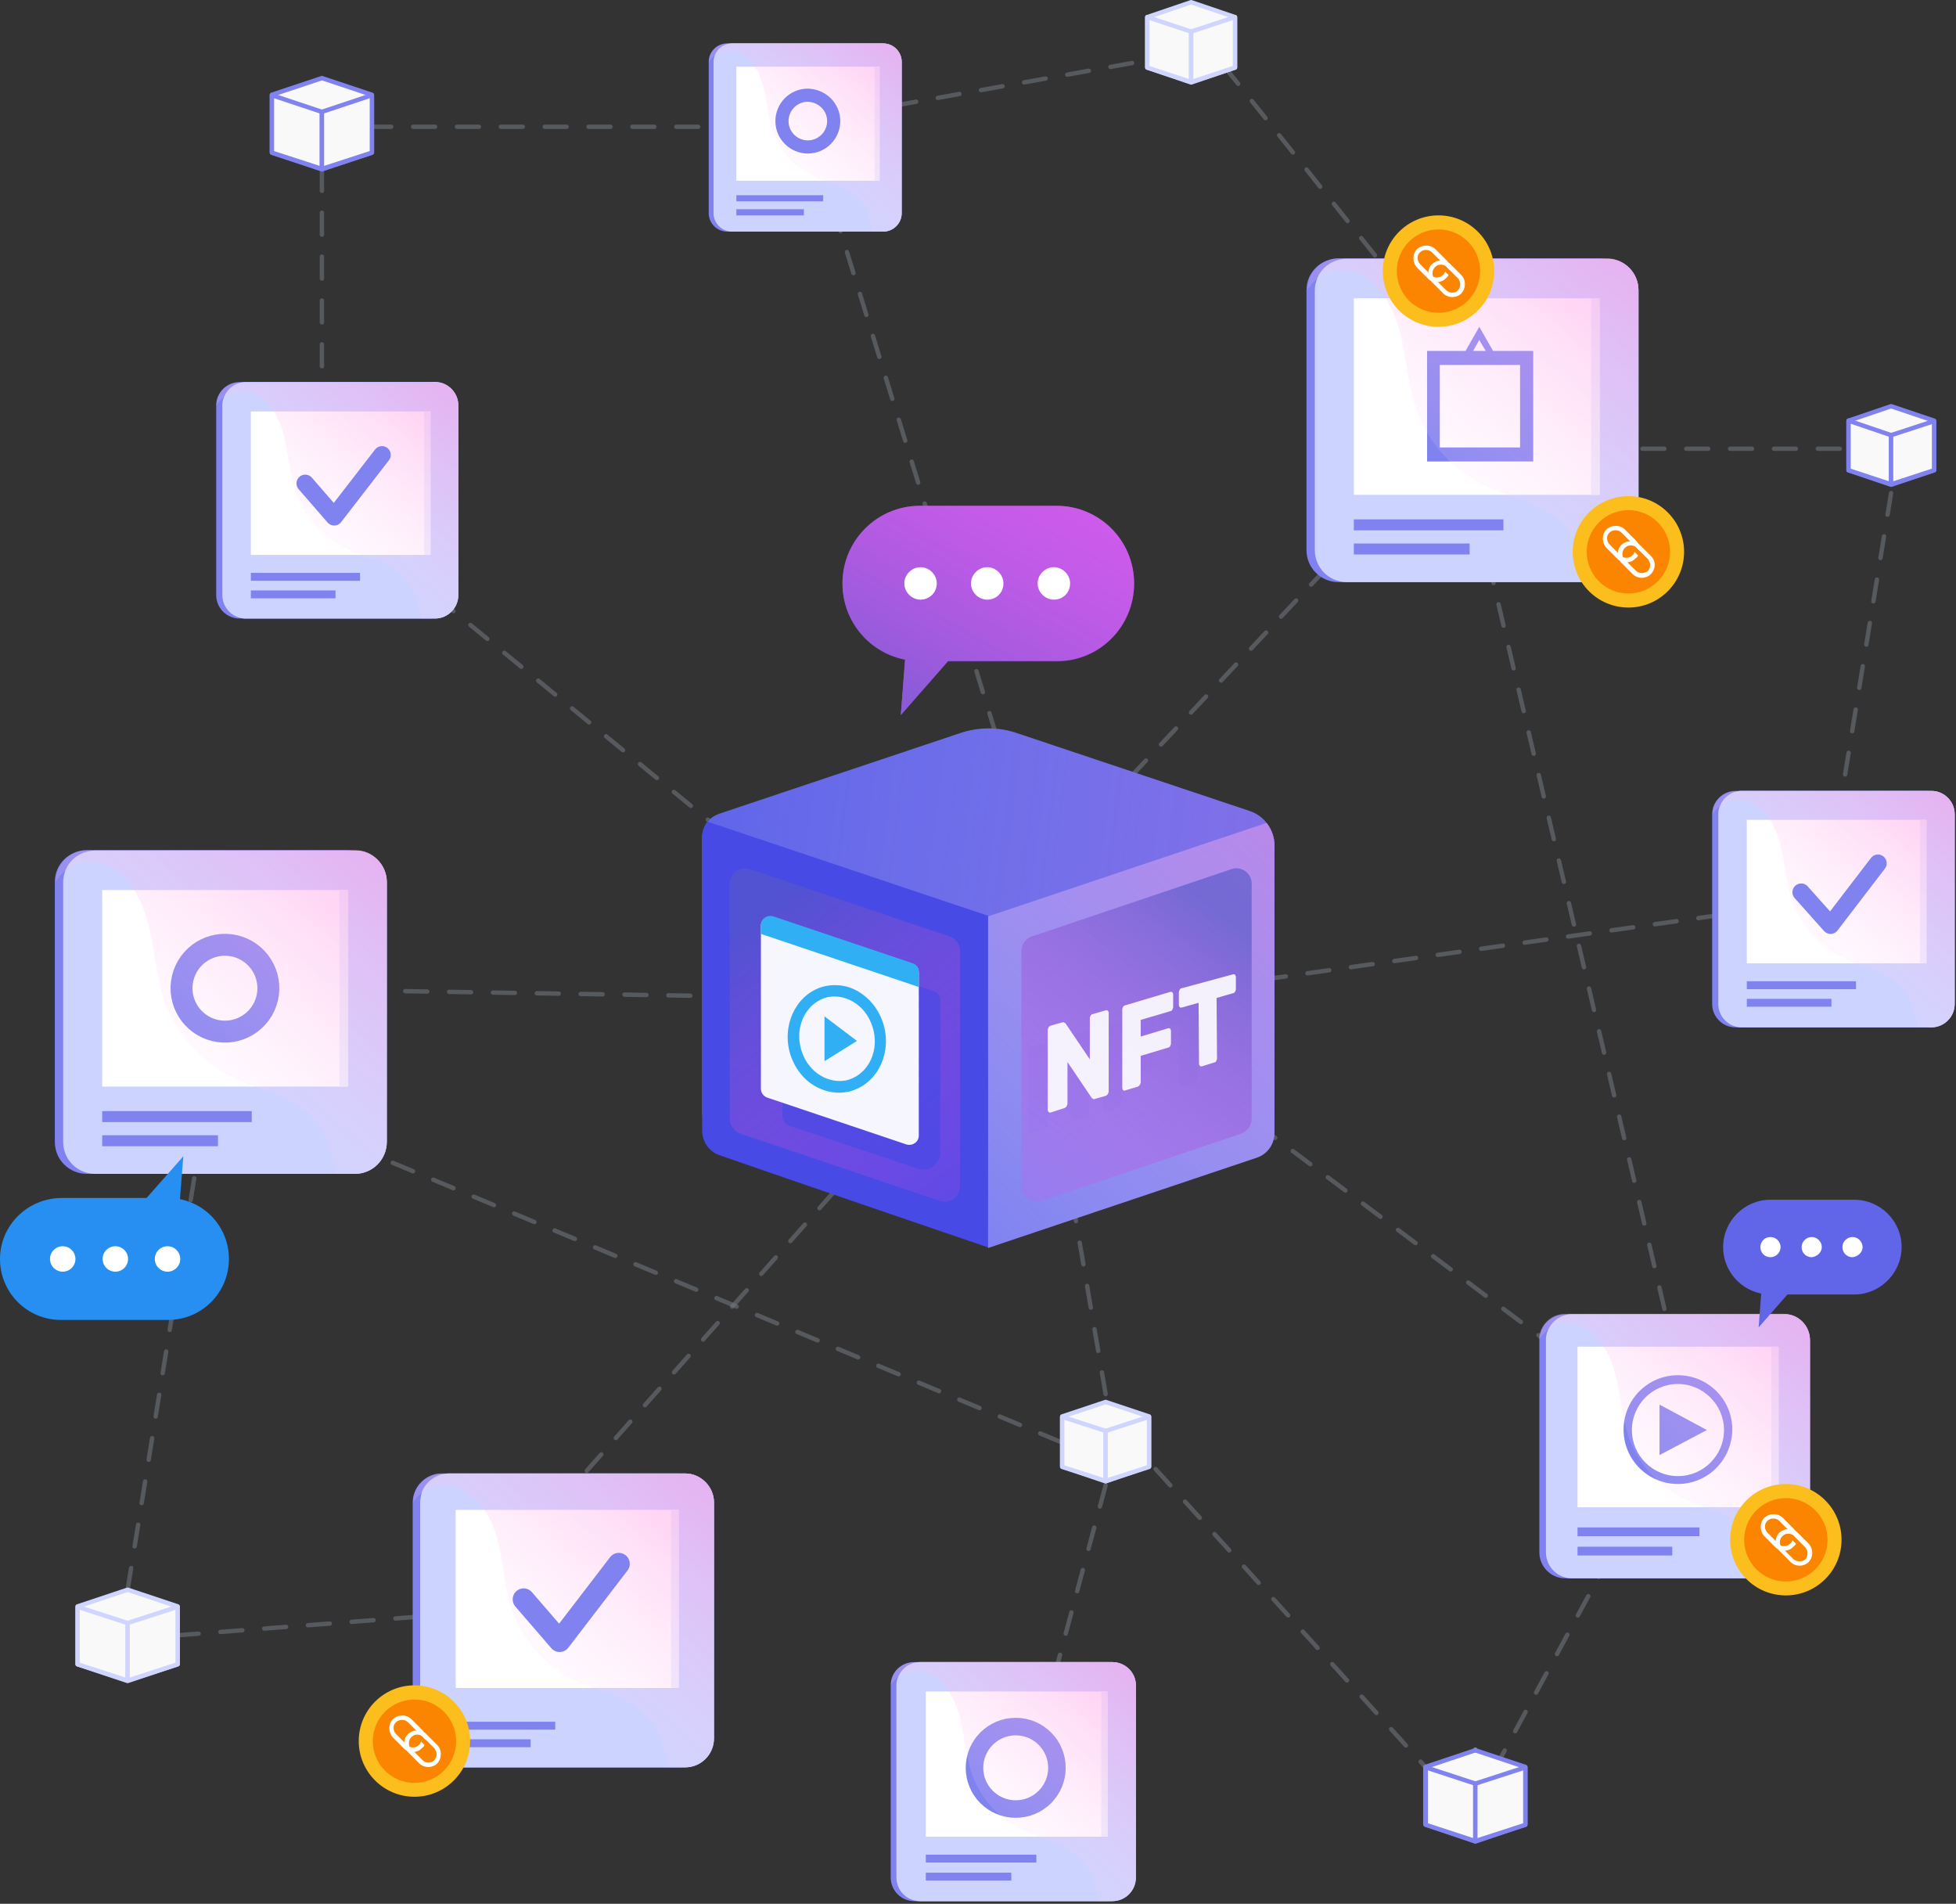 <svg width="446" height="434" viewBox="0 0 446 434" fill="none" xmlns="http://www.w3.org/2000/svg">
<rect x="0" y="0" width="446" height="434" fill="#333333" stroke="none"/>
<g clip-path="url(#clip0)">
<g opacity="0.5">
<path opacity="0.5" d="M431.2 112.4L417.4 196.8" stroke="#BFCBDD" stroke-miterlimit="10" stroke-linecap="round" stroke-linejoin="round" stroke-dasharray="5 5"/>
<path opacity="0.5" d="M402.1 207.2L249.8 228.7L381.8 327.6L342.1 400.9" stroke="#BFCBDD" stroke-miterlimit="10" stroke-linecap="round" stroke-linejoin="round" stroke-dasharray="5 5"/>
<path opacity="0.5" d="M40.3 372.8L126 366.2" stroke="#BFCBDD" stroke-miterlimit="10" stroke-linecap="round" stroke-linejoin="round" stroke-dasharray="5 5"/>
<path opacity="0.5" d="M29.1 362.4L51.3 225.3L170.9 227.2" stroke="#BFCBDD" stroke-miterlimit="10" stroke-linecap="round" stroke-linejoin="round" stroke-dasharray="5 5"/>
<path opacity="0.5" d="M84.2 28.9H184.3L232 183.3" stroke="#BFCBDD" stroke-miterlimit="10" stroke-linecap="round" stroke-linejoin="round" stroke-dasharray="5 5"/>
<path opacity="0.5" d="M73.4 38.5V114.7L175.2 198.2" stroke="#BFCBDD" stroke-miterlimit="10" stroke-linecap="round" stroke-linejoin="round" stroke-dasharray="5 5"/>
<path opacity="0.5" d="M263.5 334.9L325.1 402.9" stroke="#BFCBDD" stroke-miterlimit="10" stroke-linecap="round" stroke-linejoin="round" stroke-dasharray="5 5"/>
<path opacity="0.5" d="M241.8 328.7L77.4 260" stroke="#BFCBDD" stroke-miterlimit="10" stroke-linecap="round" stroke-linejoin="round" stroke-dasharray="5 5"/>
<path opacity="0.5" d="M196.8 264.2L124.3 346" stroke="#BFCBDD" stroke-miterlimit="10" stroke-linecap="round" stroke-linejoin="round" stroke-dasharray="5 5"/>
<path opacity="0.5" d="M252.1 317.8L242.9 264.1" stroke="#BFCBDD" stroke-miterlimit="10" stroke-linecap="round" stroke-linejoin="round" stroke-dasharray="5 5"/>
<path opacity="0.5" d="M279.2 15.2L339.2 90.4L248.6 186.9" stroke="#BFCBDD" stroke-miterlimit="10" stroke-linecap="round" stroke-linejoin="round" stroke-dasharray="5 5"/>
<path opacity="0.5" d="M184.3 27.6L260.2 14" stroke="#BFCBDD" stroke-miterlimit="10" stroke-linecap="round" stroke-linejoin="round" stroke-dasharray="5 5"/>
<path opacity="0.5" d="M419.5 102.3H358.3" stroke="#BFCBDD" stroke-miterlimit="10" stroke-linecap="round" stroke-linejoin="round" stroke-dasharray="5 5"/>
<path opacity="0.5" d="M252.1 338.6L231.6 414.8" stroke="#BFCBDD" stroke-miterlimit="10" stroke-linecap="round" stroke-linejoin="round" stroke-dasharray="5 5"/>
<path opacity="0.5" d="M381.8 308.1L334.8 108.5" stroke="#BFCBDD" stroke-miterlimit="10" stroke-linecap="round" stroke-linejoin="round" stroke-dasharray="5 5"/>
</g>
<path d="M259 384.2V428C259 431 256.6 433.4 253.6 433.4H209.8C206.8 433.4 204.4 431 204.4 428V384.2C204.4 383.5 204.5 382.9 204.8 382.3C205.6 380.3 207.5 378.9 209.8 378.9H253.6C256.6 378.9 259 381.3 259 384.2Z" fill="#CCD3FF"/>
<path d="M257.7 384.2V428C257.7 431 255.3 433.4 252.3 433.4H208.5C205.5 433.4 203.1 431 203.1 428V384.2C203.1 381.2 205.5 378.9 208.5 378.9H252.3C255.3 378.9 257.7 381.3 257.7 384.2Z" fill="#8082F0"/>
<path d="M259 384.2V428C259 431 256.6 433.4 253.6 433.4H209.8C206.8 433.4 204.4 431 204.4 428V384.2C204.4 383.5 204.5 382.9 204.8 382.3C205.6 380.3 207.5 378.9 209.8 378.9H253.6C256.6 378.9 259 381.3 259 384.2Z" fill="#CCD3FF"/>
<path d="M252.4 385.6H211.1V418.7H252.4V385.6Z" fill="white"/>
<path d="M252.6 385.6H251.1V418.7H252.6V385.6Z" fill="#EDF0FF"/>
<path d="M231.6 412.4C236.792 412.4 241 408.191 241 403C241 397.808 236.792 393.6 231.6 393.6C226.409 393.6 222.2 397.808 222.2 403C222.2 408.191 226.409 412.4 231.6 412.4Z" stroke="#8082F0" stroke-width="4" stroke-miterlimit="10" stroke-linecap="round" stroke-linejoin="round"/>
<path opacity="0.502" d="M259 384.2V428C259 431 256.6 433.4 253.6 433.4H250.5C249.7 430.7 249.2 427.8 247.7 425.5C245.3 421.8 241 420.3 236.8 418.7C235.2 418.1 233.7 417.5 232.2 416.7C227.3 414.1 223.4 409.6 221.6 404.4C219.8 399.2 219.9 393.4 217.8 388.3C217.4 387.4 216.9 386.5 216.4 385.6C214.5 382.8 211.7 380.7 208.4 380.9C207.1 381 205.9 381.5 204.8 382.3C204.1 382.8 203.5 383.5 203.1 384.2C203.1 381.2 205.5 378.9 208.5 378.9H253.6C256.6 378.9 259 381.3 259 384.2Z" fill="url(#paint0_linear)"/>
<path d="M236.3 422.8H211.1V424.6H236.3V422.8Z" fill="#8082F0"/>
<path d="M230.6 426.9H211.1V428.7H230.6V426.9Z" fill="#8082F0"/>
<path d="M412.7 305.5V353.9C412.7 357.2 410 359.8 406.8 359.8H358.4C355.1 359.8 352.5 357.1 352.5 353.9V305.5C352.5 304.7 352.6 304 352.9 303.4C353.8 301.2 355.9 299.6 358.4 299.6H406.8C410 299.5 412.7 302.2 412.7 305.5Z" fill="#CCD3FF"/>
<path d="M411.2 305.5V353.9C411.2 357.2 408.5 359.8 405.3 359.8H356.9C353.6 359.8 351 357.1 351 353.9V305.5C351 302.2 353.7 299.6 356.9 299.6H405.3C408.5 299.5 411.2 302.2 411.2 305.5Z" fill="#8082F0"/>
<path d="M412.7 305.5V353.9C412.7 357.2 410 359.8 406.8 359.8H358.4C355.1 359.8 352.5 357.1 352.5 353.9V305.5C352.5 304.7 352.6 304 352.9 303.4C353.8 301.2 355.9 299.6 358.4 299.6H406.8C410 299.5 412.7 302.2 412.7 305.5Z" fill="#CCD3FF"/>
<path d="M405.4 307H359.7V343.6H405.4V307Z" fill="white"/>
<path d="M405.6 307H403.9V343.6H405.6V307Z" fill="#EDF0FF"/>
<path d="M378.4 320.2V331.7L389.2 326L378.4 320.2Z" fill="#8082F0"/>
<path d="M382.6 338.3C375.8 338.3 370.2 332.8 370.2 325.9C370.2 319.1 375.7 313.5 382.6 313.5C389.4 313.5 395 319 395 325.9C394.9 332.8 389.4 338.3 382.6 338.3ZM382.6 315.5C376.8 315.5 372.1 320.2 372.1 326C372.1 331.8 376.8 336.5 382.6 336.5C388.4 336.5 393.1 331.8 393.1 326C393.1 320.2 388.3 315.5 382.6 315.5Z" fill="#8082F0"/>
<path opacity="0.502" d="M412.7 305.5V353.9C412.7 357.2 410 359.8 406.8 359.8H403.4C402.5 356.8 402 353.6 400.3 351C397.6 346.9 392.9 345.3 388.3 343.5C386.6 342.8 384.8 342.1 383.2 341.3C377.8 338.5 373.5 333.5 371.4 327.7C369.4 321.9 369.5 315.6 367.2 309.9C366.8 308.9 366.3 307.9 365.6 306.9C363.5 303.8 360.4 301.4 356.7 301.7C355.3 301.8 353.9 302.4 352.8 303.3C352.1 303.9 351.4 304.6 350.9 305.4C350.9 302.1 353.6 299.5 356.8 299.5H406.7C410 299.5 412.7 302.2 412.7 305.5Z" fill="url(#paint1_linear)"/>
<path d="M387.5 348.2H359.7V350.2H387.5V348.2Z" fill="#8082F0"/>
<path d="M381.3 352.6H359.7V354.6H381.3V352.6Z" fill="#8082F0"/>
<path d="M407.2 363.7C414.214 363.7 419.9 358.014 419.9 351C419.9 343.986 414.214 338.3 407.2 338.3C400.186 338.3 394.5 343.986 394.5 351C394.5 358.014 400.186 363.7 407.2 363.7Z" fill="#FCBE1C"/>
<path d="M410.861 359.793C415.704 357.773 417.992 352.21 415.973 347.368C413.953 342.525 408.391 340.236 403.548 342.256C398.705 344.275 396.416 349.838 398.436 354.681C400.455 359.523 406.018 361.812 410.861 359.793Z" fill="#FB8400"/>
<path d="M409.5 351.9L408.7 351.1C408.6 351.4 408.5 351.7 408.2 351.9C407.6 352.5 406.8 352.6 406 352.3C405.8 352.2 405.6 352.1 405.5 351.9L403 349.4C402.3 348.7 402.2 347.4 403 346.7C403.7 346 405 346 405.7 346.7L408.2 349.2C408.4 349.4 408.5 349.5 408.6 349.7C408.8 349.8 409 349.9 409.1 350.1L409.8 350.8C409.8 350.2 409.7 349.6 409.4 349C409.3 348.8 409.1 348.6 409 348.5L406.5 346C405.4 344.9 403.5 344.9 402.3 346C401.2 347.1 401.2 349 402.3 350.2L404.8 352.7C405 352.9 405.1 353 405.3 353.1C405.8 353.4 406.5 353.6 407.1 353.5C407.8 353.4 408.4 353.2 408.9 352.6C409.2 352.4 409.4 352.2 409.5 351.9Z" fill="white"/>
<path d="M412.4 351.9L409.9 349.4C409.7 349.2 409.6 349.1 409.4 349C408.9 348.7 408.2 348.5 407.6 348.6C407.2 348.6 406.8 348.7 406.5 348.9C406.2 349 406 349.2 405.7 349.4C405.2 349.9 404.9 350.6 404.9 351.3C404.9 351.9 405 352.5 405.4 353.1C405.5 353.3 405.6 353.4 405.8 353.6L408.3 356.1C409.4 357.2 411.3 357.2 412.4 356.1C413.5 354.9 413.5 353.1 412.4 351.9ZM408.9 355.4L406.4 352.9C406.2 352.7 406.1 352.6 406 352.4C405.7 351.7 405.8 350.8 406.4 350.2C406.6 350 406.9 349.8 407.2 349.7C407.6 349.6 408.1 349.6 408.6 349.8C408.8 349.9 409 350 409.1 350.2L411.6 352.7C411.7 352.8 411.8 352.9 411.8 353C412.3 353.7 412.3 354.8 411.6 355.5C410.9 356.1 409.7 356.1 408.9 355.4Z" fill="white"/>
<path d="M433.6 284.3C433.6 278.3 428.7 273.5 422.8 273.5H403.7C397.7 273.5 392.9 278.4 392.9 284.3C392.9 290.3 397.8 295.1 403.7 295.1H422.8C428.7 295.1 433.6 290.2 433.6 284.3Z" fill="#6166E9"/>
<path d="M401 302.6L401.6 294.6H408L401 302.6Z" fill="#6166E9"/>
<path d="M424.7 284.3C424.7 283.1 423.7 282 422.4 282C421.2 282 420.1 283 420.1 284.3C420.1 285.6 421.1 286.6 422.4 286.6C423.6 286.5 424.7 285.5 424.7 284.3Z" fill="white"/>
<path d="M415.4 284.3C415.4 283.1 414.4 282 413.1 282C411.9 282 410.8 283 410.8 284.3C410.8 285.6 411.8 286.6 413.1 286.6C414.3 286.5 415.4 285.5 415.4 284.3Z" fill="white"/>
<path d="M406 284.3C406 283.1 405 282 403.7 282C402.4 282 401.4 283 401.4 284.3C401.4 285.6 402.4 286.6 403.7 286.6C405 286.6 406 285.5 406 284.3Z" fill="white"/>
<path d="M104.5 92.4V135.7C104.5 138.6 102.1 141 99.2 141H56C53.1 141 50.7 138.6 50.7 135.7V92.4C50.7 91.7 50.8 91.1 51.1 90.5C51.9 88.5 53.8 87.1 56 87.1H99.3C102.1 87.1 104.5 89.5 104.5 92.4Z" fill="#CCD3FF"/>
<path d="M103.2 92.4V135.7C103.2 138.6 100.8 141 97.9 141H54.6C51.7 141 49.3 138.6 49.3 135.7V92.4C49.3 89.5 51.7 87.1 54.6 87.1H97.9C100.8 87.1 103.2 89.5 103.2 92.4Z" fill="#8082F0"/>
<path d="M104.5 92.4V135.7C104.5 138.6 102.1 141 99.2 141H56C53.1 141 50.7 138.6 50.7 135.7V92.4C50.7 91.7 50.8 91.1 51.1 90.5C51.9 88.5 53.8 87.1 56 87.1H99.3C102.1 87.1 104.5 89.5 104.5 92.4Z" fill="#CCD3FF"/>
<path d="M98.1 93.8H57.2V126.5H98.1V93.8Z" fill="white"/>
<path d="M98.2 93.8H96.7V126.5H98.2V93.8Z" fill="#EDF0FF"/>
<path opacity="0.502" d="M104.5 92.4V135.7C104.5 138.6 102.1 141 99.2 141H96.1C95.3 138.3 94.8 135.5 93.3 133.2C90.9 129.6 86.7 128.1 82.5 126.5C80.9 125.9 79.4 125.3 78 124.5C73.1 122 69.3 117.5 67.5 112.4C65.7 107.3 65.8 101.5 63.8 96.5C63.4 95.6 63 94.7 62.4 93.8C60.5 91 57.7 88.9 54.5 89.2C53.2 89.3 52 89.8 51 90.6C50.3 91.1 49.7 91.8 49.3 92.5C49.3 89.6 51.7 87.2 54.6 87.2H99.2C102.1 87.1 104.5 89.5 104.5 92.4Z" fill="url(#paint2_linear)"/>
<path d="M82.1 130.6H57.2V132.4H82.1V130.6Z" fill="#8082F0"/>
<path d="M76.5 134.6H57.2V136.4H76.5V134.6Z" fill="#8082F0"/>
<path d="M69.6 110.2L76.2 117.8L87.1 103.7" stroke="#8082F0" stroke-width="4" stroke-miterlimit="10" stroke-linecap="round" stroke-linejoin="round"/>
<path d="M445.7 185.6V228.9C445.7 231.8 443.3 234.2 440.4 234.2H397.1C394.2 234.2 391.8 231.8 391.8 228.9V185.6C391.8 184.9 391.9 184.3 392.2 183.7C393 181.7 394.9 180.3 397.1 180.3H440.4C443.3 180.3 445.7 182.7 445.7 185.6Z" fill="#CCD3FF"/>
<path d="M444.3 185.6V228.9C444.3 231.8 441.9 234.2 439 234.2H395.7C392.8 234.2 390.4 231.8 390.4 228.9V185.6C390.4 182.7 392.8 180.3 395.7 180.3H439C441.9 180.3 444.3 182.7 444.3 185.6Z" fill="#8082F0"/>
<path d="M445.7 185.6V228.9C445.7 231.8 443.3 234.2 440.4 234.2H397.1C394.2 234.2 391.8 231.8 391.8 228.9V185.6C391.8 184.9 391.9 184.3 392.2 183.7C393 181.7 394.9 180.3 397.1 180.3H440.4C443.3 180.3 445.7 182.7 445.7 185.6Z" fill="#CCD3FF"/>
<path d="M439.2 186.9H398.3V219.6H439.2V186.9Z" fill="white"/>
<path d="M439.3 186.9H437.8V219.6H439.3V186.9Z" fill="#EDF0FF"/>
<path opacity="0.502" d="M445.7 185.6V228.9C445.7 231.8 443.3 234.2 440.4 234.2H437.3C436.5 231.5 436 228.7 434.5 226.4C432.1 222.8 427.9 221.3 423.7 219.7C422.1 219.1 420.6 218.5 419.2 217.7C414.3 215.2 410.5 210.7 408.7 205.6C406.9 200.5 407 194.7 405 189.7C404.6 188.8 404.2 187.9 403.6 187C401.7 184.2 398.9 182.1 395.7 182.4C394.4 182.5 393.2 183 392.2 183.8C391.5 184.3 390.9 185 390.5 185.7C390.5 182.8 392.9 180.4 395.8 180.4H440.4C443.3 180.3 445.7 182.7 445.7 185.6Z" fill="url(#paint3_linear)"/>
<path d="M423.2 223.7H398.3V225.5H423.2V223.7Z" fill="#8082F0"/>
<path d="M417.6 227.7H398.3V229.5H417.6V227.7Z" fill="#8082F0"/>
<path d="M410.7 203.4L417.4 210.9L428.2 196.8" stroke="#8082F0" stroke-width="4" stroke-miterlimit="10" stroke-linecap="round" stroke-linejoin="round"/>
<path d="M162.8 342.5V396.3C162.8 399.9 159.9 402.9 156.2 402.9H102.4C98.8 402.9 95.8 400 95.8 396.3V342.5C95.8 341.7 96 340.9 96.2 340.1C97.2 337.6 99.6 335.9 102.4 335.9H156.2C159.8 335.9 162.8 338.9 162.8 342.5Z" fill="#CCD3FF"/>
<path d="M161.1 342.5V396.3C161.1 399.9 158.2 402.9 154.5 402.9H100.7C97.1 402.9 94.1 400 94.1 396.3V342.5C94.1 338.9 97.1 335.9 100.7 335.9H154.5C158.1 335.9 161.1 338.9 161.1 342.5Z" fill="#8082F0"/>
<path d="M162.8 342.5V396.3C162.8 399.9 159.9 402.9 156.2 402.9H102.4C98.8 402.9 95.8 400 95.8 396.3V342.5C95.8 341.7 96 340.9 96.2 340.1C97.2 337.6 99.6 335.9 102.4 335.9H156.2C159.8 335.9 162.8 338.9 162.8 342.5Z" fill="#CCD3FF"/>
<path d="M154.7 344.2H103.9V384.8H154.7V344.2Z" fill="white"/>
<path d="M154.8 344.2H153V384.8H154.8V344.2Z" fill="#EDF0FF"/>
<path opacity="0.502" d="M162.8 342.5V396.3C162.8 399.9 159.9 402.9 156.2 402.9H152.4C151.4 399.6 150.8 396 149 393.2C146 388.7 140.8 386.9 135.6 384.9C133.7 384.2 131.7 383.4 130 382.5C124 379.3 119.2 373.8 116.9 367.4C114.6 361 114.8 353.9 112.3 347.6C111.8 346.5 111.2 345.3 110.5 344.3C108.2 340.9 104.7 338.2 100.7 338.5C99.1 338.6 97.6 339.3 96.3 340.2C95.5 340.8 94.7 341.7 94.2 342.5C94.2 338.9 97.2 335.9 100.8 335.9H156.3C159.8 335.9 162.8 338.9 162.8 342.5Z" fill="url(#paint4_linear)"/>
<path d="M126.6 392.5H101.7V394.3H126.6V392.5Z" fill="#8082F0"/>
<path d="M121 396.5H101.7V398.3H121V396.5Z" fill="#8082F0"/>
<path d="M119.4 364.6L127.6 374.1L141.1 356.5" stroke="#8082F0" stroke-width="5" stroke-miterlimit="10" stroke-linecap="round" stroke-linejoin="round"/>
<path d="M94.5 409.6C101.514 409.6 107.2 403.914 107.2 396.9C107.2 389.886 101.514 384.2 94.5 384.2C87.486 384.2 81.8 389.886 81.8 396.9C81.8 403.914 87.486 409.6 94.5 409.6Z" fill="#FCBE1C"/>
<path d="M98.161 405.704C103.004 403.684 105.293 398.121 103.273 393.279C101.254 388.436 95.691 386.147 90.848 388.167C86.005 390.186 83.717 395.749 85.736 400.592C87.756 405.434 93.319 407.723 98.161 405.704Z" fill="#FB8400"/>
<path d="M96.8 397.8L96 397C95.9 397.3 95.8 397.6 95.5 397.8C94.9 398.4 94.1 398.5 93.3 398.2C93.1 398.1 92.9 398 92.8 397.8L90.3 395.3C89.6 394.6 89.5 393.3 90.3 392.6C91 391.9 92.3 391.9 93 392.6L95.5 395.1C95.7 395.3 95.8 395.4 95.9 395.6C96.1 395.7 96.3 395.8 96.4 396L97.1 396.7C97.1 396.1 97 395.5 96.7 394.9C96.6 394.7 96.4 394.5 96.3 394.4L93.8 391.9C92.7 390.8 90.8 390.8 89.6 391.9C88.5 393 88.5 394.9 89.6 396.1L92.1 398.6C92.3 398.8 92.4 398.9 92.6 399C93.1 399.3 93.8 399.5 94.4 399.4C95.1 399.3 95.7 399.1 96.2 398.5C96.5 398.3 96.7 398.1 96.8 397.8Z" fill="white"/>
<path d="M99.7 397.8L97.2 395.3C97 395.1 96.9 395 96.7 394.9C96.2 394.6 95.5 394.4 94.9 394.5C94.5 394.5 94.1 394.6 93.8 394.8C93.5 394.9 93.3 395.1 93 395.3C92.5 395.8 92.2 396.5 92.2 397.2C92.2 397.8 92.3 398.4 92.7 399C92.8 399.2 92.9 399.3 93.1 399.5L95.6 402C96.7 403.1 98.6 403.1 99.7 402C100.8 400.8 100.8 398.9 99.7 397.8ZM96.3 401.2L93.8 398.7C93.6 398.5 93.5 398.4 93.4 398.2C93.1 397.5 93.2 396.6 93.8 396C94 395.8 94.3 395.6 94.6 395.5C95 395.4 95.5 395.4 96 395.6C96.2 395.7 96.4 395.8 96.5 396L99 398.5C99.1 398.6 99.2 398.7 99.2 398.8C99.7 399.5 99.7 400.6 99 401.3C98.2 402 97 402 96.3 401.2Z" fill="white"/>
<path d="M373.6 66.2V125.4C373.6 129.4 370.4 132.7 366.3 132.7H307.1C303.1 132.7 299.8 129.5 299.8 125.4V66.2C299.8 65.3 300 64.4 300.3 63.6C301.3 60.9 304 59 307.1 59H366.3C370.3 58.9 373.6 62.1 373.6 66.2Z" fill="#CCD3FF"/>
<path d="M371.7 66.2V125.4C371.7 129.4 368.5 132.7 364.4 132.7H305.2C301.2 132.7 297.9 129.5 297.9 125.4V66.1C297.9 62.1 301.2 58.9 305.2 58.9H364.4C368.5 58.9 371.7 62.1 371.7 66.2Z" fill="#8082F0"/>
<path d="M373.6 66.2V125.4C373.6 129.4 370.4 132.7 366.3 132.7H307.1C303.1 132.7 299.8 129.5 299.8 125.4V66.2C299.8 65.3 300 64.4 300.3 63.6C301.3 60.9 304 59 307.1 59H366.3C370.3 58.9 373.6 62.1 373.6 66.2Z" fill="#CCD3FF"/>
<path d="M364.7 68H308.7V112.8H364.7V68Z" fill="white"/>
<path d="M364.8 68H362.8V112.8H364.8V68Z" fill="#EDF0FF"/>
<path d="M349.6 80H325.4V105.2H349.6V80Z" fill="#8082F0"/>
<path d="M341.3 84.3L337.3 77.5L333.7 83.9L332.4 83.1L337.3 74.5L342.5 83.6L341.3 84.3Z" fill="#8082F0"/>
<path d="M346.6 83.2H328.3V102H346.6V83.2Z" fill="white"/>
<path opacity="0.502" d="M373.6 66.2V125.4C373.6 129.4 370.4 132.7 366.3 132.7H362.1C361 129 360.4 125.2 358.3 122C355 117 349.3 115 343.6 112.8C341.5 112 339.4 111.1 337.4 110.1C330.8 106.6 325.5 100.6 323 93.5C320.5 86.5 320.7 78.6 317.9 71.7C317.4 70.4 316.7 69.2 316 68C313.5 64.2 309.6 61.3 305.2 61.6C303.4 61.7 301.8 62.4 300.4 63.5C299.5 64.2 298.7 65.1 298.1 66.1C298.1 62.1 301.4 58.9 305.4 58.9H366.5C370.3 58.9 373.6 62.1 373.6 66.2Z" fill="url(#paint5_linear)"/>
<path d="M342.8 118.4H308.7V120.9H342.8V118.4Z" fill="#8082F0"/>
<path d="M335.1 123.9H308.7V126.4H335.1V123.9Z" fill="#8082F0"/>
<path d="M328 74.5C335.014 74.5 340.7 68.814 340.7 61.8C340.7 54.786 335.014 49.1 328 49.1C320.986 49.1 315.3 54.786 315.3 61.8C315.3 68.814 320.986 74.5 328 74.5Z" fill="#FCBE1C"/>
<path d="M328 71.3C333.246 71.3 337.5 67.047 337.5 61.8C337.5 56.553 333.246 52.3 328 52.3C322.753 52.3 318.5 56.553 318.5 61.8C318.5 67.047 322.753 71.3 328 71.3Z" fill="#FB8400"/>
<path d="M330.3 62.7L329.5 61.9C329.4 62.2 329.3 62.5 329 62.7C328.4 63.3 327.6 63.4 326.8 63.1C326.6 63 326.4 62.9 326.3 62.7L323.8 60.2C323.1 59.5 323 58.2 323.8 57.5C324.5 56.8 325.8 56.8 326.5 57.5L329 60C329.2 60.2 329.3 60.3 329.4 60.5C329.6 60.6 329.8 60.7 329.9 60.9L330.6 61.6C330.6 61 330.5 60.4 330.2 59.8C330.1 59.6 329.9 59.4 329.8 59.3L327.3 56.8C326.2 55.7 324.3 55.7 323.1 56.8C322 57.9 322 59.8 323.1 61L325.6 63.5C325.8 63.7 325.9 63.8 326.1 63.9C326.6 64.2 327.3 64.4 327.9 64.3C328.6 64.2 329.2 64 329.7 63.4C330 63.2 330.2 62.9 330.3 62.7Z" fill="white"/>
<path d="M333.2 62.7L330.7 60.2C330.5 60 330.4 59.9 330.2 59.8C329.7 59.5 329 59.3 328.4 59.4C328 59.4 327.6 59.5 327.3 59.7C327 59.8 326.8 60 326.5 60.2C326 60.7 325.7 61.4 325.7 62.1C325.7 62.7 325.8 63.3 326.2 63.9C326.3 64.1 326.4 64.2 326.6 64.4L329.1 66.9C330.2 68 332.1 68 333.2 66.9C334.3 65.7 334.3 63.8 333.2 62.7ZM329.7 66.1L327.2 63.6C327 63.4 326.9 63.3 326.8 63.1C326.5 62.4 326.6 61.5 327.2 60.9C327.4 60.7 327.7 60.5 328 60.4C328.4 60.3 328.9 60.3 329.4 60.5C329.6 60.6 329.8 60.7 329.9 60.9L332.4 63.4C332.5 63.5 332.6 63.6 332.6 63.7C333.1 64.4 333.1 65.5 332.4 66.2C331.7 66.9 330.5 66.9 329.7 66.1Z" fill="white"/>
<path d="M371.3 138.5C378.314 138.5 384 132.814 384 125.8C384 118.786 378.314 113.1 371.3 113.1C364.286 113.1 358.6 118.786 358.6 125.8C358.6 132.814 364.286 138.5 371.3 138.5Z" fill="#FCBE1C"/>
<path d="M371.3 135.3C376.547 135.3 380.8 131.047 380.8 125.8C380.8 120.553 376.547 116.3 371.3 116.3C366.053 116.3 361.8 120.553 361.8 125.8C361.8 131.047 366.053 135.3 371.3 135.3Z" fill="#FB8400"/>
<path d="M373.5 126.6L372.7 125.8C372.6 126.1 372.5 126.4 372.2 126.6C371.6 127.2 370.8 127.3 370 127C369.8 126.9 369.6 126.8 369.5 126.6L367 124.1C366.3 123.4 366.2 122.1 367 121.4C367.7 120.7 369 120.7 369.7 121.4L372.2 123.9C372.4 124.1 372.5 124.2 372.6 124.4C372.8 124.5 373 124.6 373.1 124.8L373.8 125.5C373.8 124.9 373.7 124.3 373.4 123.7C373.3 123.5 373.1 123.3 373 123.2L370.5 120.7C369.4 119.6 367.5 119.6 366.3 120.7C365.2 121.8 365.2 123.7 366.3 124.9L368.8 127.4C369 127.6 369.1 127.7 369.3 127.8C369.8 128.1 370.5 128.3 371.1 128.2C371.8 128.1 372.4 127.9 372.9 127.3C373.2 127.2 373.4 126.9 373.5 126.6Z" fill="white"/>
<path d="M376.4 126.7L373.9 124.2C373.7 124 373.6 123.9 373.4 123.8C372.9 123.5 372.2 123.3 371.6 123.4C371.2 123.4 370.8 123.5 370.5 123.7C370.2 123.8 370 124 369.7 124.2C369.2 124.7 368.9 125.4 368.9 126.1C368.9 126.7 369 127.3 369.4 127.9C369.5 128.1 369.6 128.2 369.8 128.4L372.3 130.9C373.4 132 375.3 132 376.4 130.9C377.6 129.7 377.6 127.8 376.4 126.7ZM373 130.1L370.5 127.6C370.3 127.4 370.2 127.3 370.1 127.1C369.8 126.4 369.9 125.5 370.5 124.9C370.7 124.7 371 124.5 371.3 124.4C371.7 124.3 372.2 124.3 372.7 124.5C372.9 124.6 373.1 124.7 373.2 124.9L375.7 127.4C375.8 127.5 375.9 127.6 375.9 127.7C376.4 128.4 376.4 129.5 375.7 130.2C374.9 130.8 373.7 130.8 373 130.1Z" fill="white"/>
<path d="M88.2 201.1V260.3C88.2 264.3 85 267.6 80.9 267.6H21.7C17.7 267.6 14.4 264.4 14.4 260.3V201.1C14.4 200.2 14.6 199.3 14.9 198.5C15.9 195.8 18.6 193.9 21.7 193.9H80.9C84.9 193.8 88.2 197.1 88.2 201.1Z" fill="#CCD3FF"/>
<path d="M86.3 201.1V260.3C86.3 264.3 83.1 267.6 79 267.6H19.8C15.8 267.6 12.5 264.4 12.5 260.3V201C12.5 197 15.8 193.8 19.8 193.8H79C83.1 193.8 86.3 197.1 86.3 201.1Z" fill="#8082F0"/>
<path d="M88.2 201.1V260.3C88.2 264.3 85 267.6 80.9 267.6H21.7C17.7 267.6 14.4 264.4 14.4 260.3V201.1C14.4 200.2 14.6 199.3 14.9 198.5C15.9 195.8 18.6 193.9 21.7 193.9H80.9C84.9 193.8 88.2 197.1 88.2 201.1Z" fill="#CCD3FF"/>
<path d="M79.3 202.9H23.3V247.7H79.3V202.9Z" fill="white"/>
<path d="M79.4 202.9H77.4V247.7H79.4V202.9Z" fill="#EDF0FF"/>
<path d="M60.929 227.542C62.18 222.22 58.879 216.891 53.556 215.64C48.233 214.389 42.904 217.69 41.653 223.012C40.402 228.335 43.703 233.664 49.026 234.915C54.349 236.166 59.678 232.865 60.929 227.542Z" stroke="#8082F0" stroke-width="5" stroke-miterlimit="10" stroke-linecap="round" stroke-linejoin="round"/>
<path opacity="0.502" d="M88.2 201.1V260.3C88.2 264.3 85 267.6 80.9 267.6H76.7C75.6 263.9 75 260.1 72.9 256.9C69.6 251.9 63.9 249.9 58.2 247.7C56.1 246.9 54 246 52 245C45.4 241.5 40.1 235.5 37.6 228.4C35.1 221.4 35.3 213.5 32.5 206.6C32 205.3 31.3 204.1 30.6 202.9C28.1 199.1 24.2 196.2 19.8 196.5C18 196.6 16.4 197.3 15 198.4C14.1 199.1 13.3 200 12.7 201C12.7 197 16 193.8 20 193.8H81.1C84.9 193.8 88.2 197.1 88.2 201.1Z" fill="url(#paint6_linear)"/>
<path d="M57.4 253.3H23.3V255.8H57.4V253.3Z" fill="#8082F0"/>
<path d="M49.7 258.8H23.3V261.3H49.7V258.8Z" fill="#8082F0"/>
<path d="M0 287C0 294.7 6.2 300.9 13.9 300.9H38.3C46 300.9 52.2 294.7 52.2 287C52.2 279.3 46 273.1 38.3 273.1H13.9C6.2 273.2 0 279.4 0 287Z" fill="#268FF1"/>
<path d="M41.8 263.6L41 273.8H32.8L41.8 263.6Z" fill="#268FF1"/>
<path d="M11.4 287C11.4 288.6 12.7 289.9 14.3 289.9C15.9 289.9 17.2 288.6 17.2 287C17.2 285.4 15.9 284.1 14.3 284.1C12.7 284.1 11.4 285.4 11.4 287Z" fill="white"/>
<path d="M23.4 287C23.4 288.6 24.7 289.9 26.3 289.9C27.9 289.9 29.2 288.6 29.2 287C29.2 285.4 27.9 284.1 26.3 284.1C24.7 284.1 23.4 285.4 23.4 287Z" fill="white"/>
<path d="M35.3 287C35.3 288.6 36.6 289.9 38.2 289.9C39.8 289.9 41.1 288.6 41.1 287C41.1 285.4 39.8 284.1 38.2 284.1C36.6 284.1 35.3 285.4 35.3 287Z" fill="white"/>
<path d="M205.6 14.1V48.6C205.6 50.9 203.7 52.8 201.4 52.8H166.9C164.6 52.8 162.7 50.9 162.7 48.6V14.1C162.7 13.6 162.8 13.1 163 12.6C163.6 11 165.1 9.9 166.9 9.9H201.4C203.7 9.9 205.6 11.8 205.6 14.1Z" fill="#CCD3FF"/>
<path d="M204.5 14.1V48.6C204.5 50.9 202.6 52.8 200.3 52.8H165.8C163.5 52.8 161.6 50.9 161.6 48.6V14.1C161.6 11.8 163.5 9.9 165.8 9.9H200.3C202.7 9.9 204.5 11.8 204.5 14.1Z" fill="#8082F0"/>
<path d="M205.6 14.1V48.6C205.6 50.9 203.7 52.8 201.4 52.8H166.9C164.6 52.8 162.7 50.9 162.7 48.6V14.1C162.7 13.6 162.8 13.1 163 12.6C163.6 11 165.1 9.9 166.9 9.9H201.4C203.7 9.9 205.6 11.8 205.6 14.1Z" fill="#CCD3FF"/>
<path d="M200.4 15.2H167.9V41.2H200.4V15.2Z" fill="white"/>
<path d="M200.6 15.2H199.4V41.2H200.6V15.2Z" fill="#EDF0FF"/>
<path opacity="0.502" d="M205.6 14.1V48.6C205.6 50.9 203.7 52.8 201.4 52.8H199C198.4 50.7 198 48.4 196.8 46.6C194.9 43.7 191.5 42.5 188.2 41.3C187 40.8 185.7 40.3 184.6 39.7C180.7 37.7 177.7 34.1 176.2 30C174.8 25.9 174.9 21.3 173.2 17.3C172.9 16.6 172.5 15.9 172.1 15.2C170.6 13 168.4 11.3 165.8 11.5C164.8 11.6 163.8 12 163 12.6C162.5 13 162 13.5 161.6 14.1C161.6 11.8 163.5 9.9 165.8 9.9H201.3C203.7 9.9 205.6 11.8 205.6 14.1Z" fill="url(#paint7_linear)"/>
<path d="M187.7 44.5H167.9V45.9H187.7V44.5Z" fill="#8082F0"/>
<path d="M183.3 47.7H167.9V49.1H183.3V47.7Z" fill="#8082F0"/>
<path d="M190.1 27.6C190.1 30.8 187.5 33.5 184.2 33.5C181 33.5 178.3 30.9 178.3 27.6C178.3 24.4 180.9 21.7 184.2 21.7C187.5 21.8 190.1 24.4 190.1 27.6Z" stroke="#8082F0" stroke-width="3" stroke-miterlimit="10" stroke-linecap="round" stroke-linejoin="round"/>
<path d="M290.6 192.7V254.2C290.6 258.2 286.7 261.1 282.8 259.8L225.3 240.5L168.5 259.6C164.4 261 160.1 257.9 160.1 253.6V190.9C160.1 189.6 160.6 188.3 161.3 187.4C162 186.5 162.9 185.9 164 185.5L219 167.1C223.2 165.7 227.7 165.7 231.8 167.1L285 184.9C286.5 185.4 287.9 186.4 288.8 187.6C289.9 189 290.6 190.8 290.6 192.7Z" fill="#6166E9"/>
<g opacity="0.451">
<path opacity="0.451" d="M290.6 192.7V254.2C290.6 258.2 286.7 261.1 282.8 259.8L225.3 240.5L168.5 259.6C164.4 261 160.1 257.9 160.1 253.6V190.9C160.1 189.6 160.6 188.3 161.3 187.4C162 186.5 162.9 185.9 164 185.5L219 167.1C223.2 165.7 227.7 165.7 231.8 167.1L285 184.9C286.5 185.4 287.9 186.4 288.8 187.6C289.9 189 290.6 190.8 290.6 192.7Z" fill="url(#paint8_linear)"/>
</g>
<path d="M225.4 208.8V284.4C225.4 284.4 178.5 268.4 164.2 263.4C161.7 262.6 160.1 260.3 160.1 257.7V190.8C160.1 189.5 160.6 188.2 161.3 187.3L225.4 208.8Z" fill="#484AE5"/>
<path opacity="0.651" d="M166.4 255.1V201.4C166.4 199.1 168.7 197.4 170.9 198.1L216.6 213.5C218 214 218.9 215.3 218.9 216.8V270.5C218.9 272.8 216.6 274.5 214.4 273.8L168.7 258.4C167.4 257.8 166.4 256.5 166.4 255.1Z" fill="url(#paint9_linear)"/>
<path opacity="0.71" d="M178.4 254.5V217.3C178.4 215.9 179.8 214.9 181.2 215.3L213 226C213.9 226.3 214.4 227.1 214.4 228V262.7C214.4 265.4 211.8 267.3 209.2 266.4L179.9 256.6C179 256.2 178.4 255.4 178.4 254.5Z" fill="#484AE5"/>
<path opacity="0.949" d="M173.5 248.2V211C173.5 209.6 174.9 208.6 176.3 209L208.1 219.7C209 220 209.5 220.8 209.5 221.7V258.9C209.5 260.3 208.1 261.3 206.7 260.9L174.9 250.2C174.1 249.9 173.5 249.1 173.5 248.2Z" fill="white"/>
<path d="M173.5 212.9V210.9C173.5 209.5 174.9 208.5 176.3 208.9L208.1 219.6C209 219.9 209.5 220.7 209.5 221.6V225L173.5 212.9Z" fill="#31AFF5"/>
<path d="M191.3 249.1C189.1 249.1 186.9 248.4 184.9 247C182.4 245.2 180.6 242.4 179.9 239.2C178.5 232.6 182.2 226.1 188.2 224.8C191.1 224.2 194.2 224.8 196.7 226.7C199.2 228.5 201 231.3 201.7 234.5C202.4 237.7 201.9 240.9 200.4 243.6C198.8 246.4 196.3 248.2 193.4 248.9C192.7 249 192 249.1 191.3 249.1ZM182.5 238.6C183.1 241.2 184.5 243.4 186.5 244.8C188.5 246.2 190.7 246.7 192.9 246.3C195.1 245.8 197 244.4 198.2 242.3C199.4 240.2 199.8 237.6 199.2 235C198.6 232.4 197.2 230.2 195.2 228.8C193.2 227.4 191 226.9 188.8 227.3C184.2 228.3 181.3 233.4 182.5 238.6Z" fill="#31AFF5"/>
<path d="M188 231.7V241.9L195.4 237.3L188 231.7Z" fill="#31AFF5"/>
<path d="M290.6 192.7V258.3C290.6 260.8 289 263.1 286.6 263.9L225.3 284.5V208.9L288.8 187.6C289.9 189 290.6 190.8 290.6 192.7Z" fill="#8082F0"/>
<path opacity="0.439" d="M290.6 192.7V258.3C290.6 260.8 289 263.1 286.6 263.9L225.3 284.5V208.9L288.8 187.6C289.9 189 290.6 190.8 290.6 192.7Z" fill="url(#paint10_linear)"/>
<path opacity="0.651" d="M285.4 255.1V201.4C285.4 199.1 283.1 197.4 280.9 198.1L235.2 213.5C233.8 214 232.9 215.3 232.9 216.8V270.5C232.9 272.8 235.2 274.5 237.4 273.8L283.1 258.4C284.5 257.8 285.4 256.5 285.4 255.1Z" fill="url(#paint11_linear)"/>
<g opacity="0.2">
<path opacity="0.2" d="M245.2 255.3C244.9 255.4 244.7 255.4 244.6 255.2C244.4 255.1 244.3 255 244.3 254.9L238.9 246.9V256.4C238.9 256.6 238.8 256.8 238.7 257C238.6 257.2 238.4 257.3 238.2 257.4L235.1 258.4C234.9 258.5 234.8 258.4 234.6 258.3C234.5 258.2 234.4 258 234.4 257.8V239.6C234.4 239.4 234.5 239.2 234.6 239C234.7 238.8 234.9 238.7 235.1 238.6L237.6 237.9C237.9 237.8 238.1 237.8 238.3 238C238.5 238.1 238.6 238.2 238.6 238.3L244 246.3V236.9C244 236.7 244.1 236.5 244.2 236.3C244.3 236.1 244.5 236 244.6 236L247.7 235.1C247.9 235.1 248 235.1 248.1 235.2C248.2 235.3 248.3 235.5 248.3 235.7V253.6C248.3 253.8 248.2 254 248.1 254.2C248 254.4 247.8 254.5 247.7 254.6L245.2 255.3Z" fill="#484AE5"/>
<path opacity="0.2" d="M262.5 230.9C262.7 230.9 262.8 230.9 262.9 231C263 231.1 263.1 231.3 263.1 231.5V234.4C263.1 234.6 263 234.8 262.9 235C262.8 235.2 262.6 235.3 262.5 235.3L255.7 237.3V241.1L262 239.2C262.2 239.2 262.3 239.2 262.4 239.3C262.5 239.4 262.6 239.6 262.6 239.8V242.7C262.6 242.9 262.5 243.1 262.4 243.3C262.3 243.5 262.1 243.6 262 243.6L255.7 245.5V251.5C255.7 251.7 255.6 251.9 255.5 252.1C255.4 252.3 255.2 252.4 255.1 252.5L252.1 253.4C251.9 253.5 251.8 253.4 251.7 253.3C251.6 253.2 251.5 253 251.5 252.8V234.9C251.5 234.7 251.6 234.5 251.7 234.3C251.8 234.1 252 234 252.1 234L262.5 230.9Z" fill="#484AE5"/>
<path opacity="0.2" d="M276.8 226.8C277 226.8 277.1 226.8 277.2 226.9C277.3 227 277.4 227.2 277.4 227.4V230.2C277.4 230.4 277.3 230.6 277.2 230.8C277.1 231 276.9 231.1 276.8 231.1L273 232.2V246C273 246.2 272.9 246.4 272.8 246.6C272.7 246.8 272.5 246.9 272.4 246.9L269.5 247.8C269.3 247.8 269.2 247.8 269.1 247.7C269 247.6 268.9 247.4 268.9 247.2L268.8 233.3L264.9 234.4C264.7 234.4 264.6 234.4 264.5 234.3C264.4 234.2 264.3 234 264.3 233.8V230.9C264.3 230.7 264.4 230.5 264.5 230.3C264.6 230.1 264.8 230 264.9 230L276.8 226.8Z" fill="#484AE5"/>
</g>
<g opacity="0.949">
<path opacity="0.949" d="M249.7 250.5C249.4 250.6 249.2 250.6 249.1 250.4C248.9 250.3 248.8 250.2 248.8 250.1L243.4 242.1V251.6C243.4 251.8 243.3 252 243.2 252.2C243.1 252.4 242.9 252.5 242.7 252.6L239.6 253.6C239.4 253.7 239.3 253.6 239.1 253.5C239 253.4 238.9 253.2 238.9 253V234.8C238.9 234.6 239 234.4 239.1 234.2C239.2 234 239.4 233.9 239.6 233.8L242.1 233.1C242.4 233 242.6 233 242.8 233.2C243 233.3 243.1 233.4 243.1 233.5L248.5 241.5V232.1C248.5 231.9 248.6 231.7 248.7 231.5C248.8 231.3 249 231.2 249.1 231.2L252.2 230.3C252.4 230.3 252.5 230.3 252.6 230.4C252.7 230.5 252.8 230.7 252.8 230.9V248.8C252.8 249 252.7 249.2 252.6 249.4C252.5 249.6 252.3 249.7 252.2 249.8L249.7 250.5Z" fill="white"/>
<path opacity="0.949" d="M266.9 226.1C267.1 226.1 267.2 226.1 267.3 226.2C267.4 226.3 267.5 226.5 267.5 226.7V229.6C267.5 229.8 267.4 230 267.3 230.2C267.2 230.4 267 230.5 266.9 230.5L260.1 232.5V236.3L266.4 234.4C266.6 234.4 266.7 234.4 266.8 234.5C266.9 234.6 267 234.8 267 235V237.9C267 238.1 266.9 238.3 266.8 238.5C266.7 238.7 266.5 238.8 266.4 238.8L260.1 240.7V246.7C260.1 246.9 260 247.1 259.9 247.3C259.8 247.5 259.6 247.6 259.5 247.7L256.5 248.6C256.3 248.7 256.2 248.6 256.1 248.5C256 248.4 255.9 248.2 255.9 248V230.1C255.9 229.9 256 229.7 256.1 229.5C256.2 229.3 256.4 229.2 256.5 229.2L266.9 226.1Z" fill="white"/>
<path opacity="0.949" d="M281.2 222.1C281.4 222.1 281.5 222.1 281.6 222.2C281.7 222.3 281.8 222.5 281.8 222.7V225.5C281.8 225.7 281.7 225.9 281.6 226.1C281.5 226.3 281.3 226.4 281.2 226.4L277.4 227.5L277.5 241.3C277.5 241.5 277.4 241.7 277.3 241.9C277.2 242.1 277 242.2 276.9 242.2L274 243.1C273.8 243.1 273.7 243.1 273.6 243C273.5 242.9 273.4 242.7 273.4 242.5L273.3 228.6L269.4 229.7C269.2 229.7 269.1 229.7 269 229.6C268.9 229.5 268.8 229.3 268.8 229.1V226.2C268.8 226 268.9 225.8 269 225.6C269.1 225.4 269.3 225.3 269.4 225.3L281.2 222.1Z" fill="white"/>
</g>
<path d="M258.6 133C258.6 123.2 250.7 115.3 240.9 115.3H209.8C200 115.3 192.1 123.2 192.1 133C192.1 142.8 200 150.7 209.8 150.7H240.9C250.7 150.8 258.6 142.8 258.6 133Z" fill="#D662F2"/>
<path d="M205.4 163L206.4 150H216.8L205.4 163Z" fill="#D662F2"/>
<path opacity="0.6" d="M240.9 115.3H209.8C200 115.3 192.1 123.2 192.1 133C192.1 141.6 198.2 148.8 206.4 150.4L205.4 163L216.1 150.8H240.9C250.7 150.8 258.6 142.9 258.6 133.1C258.6 123.3 250.7 115.3 240.9 115.3Z" fill="url(#paint12_linear)"/>
<path d="M244 133C244 131 242.3 129.3 240.3 129.3C238.3 129.3 236.6 131 236.6 133C236.6 135 238.3 136.7 240.3 136.7C242.4 136.7 244 135.1 244 133Z" fill="white"/>
<path d="M228.8 133C228.8 131 227.1 129.3 225.1 129.3C223.1 129.3 221.4 131 221.4 133C221.4 135 223.1 136.7 225.1 136.7C227.2 136.7 228.8 135.1 228.8 133Z" fill="white"/>
<path d="M213.6 133C213.6 131 211.9 129.3 209.9 129.3C207.9 129.3 206.2 131 206.2 133C206.2 135 207.9 136.7 209.9 136.7C211.9 136.7 213.6 135.1 213.6 133Z" fill="white"/>
<path d="M84.8 21.6V34.8L73.4 38.6L62 34.8V21.6L73.4 17.8L84.8 21.6Z" fill="#F9F9F9" stroke="#8082F0" stroke-miterlimit="10" stroke-linecap="round" stroke-linejoin="round"/>
<path d="M62 34.8V21.7L73.4 25.5V38.5L62 34.8Z" fill="#F9F9F9" stroke="#8082F0" stroke-miterlimit="10" stroke-linecap="round" stroke-linejoin="round"/>
<path d="M84.8 34.8V21.7L73.4 25.5V38.5L84.8 34.8Z" fill="#F9F9F9" stroke="#8082F0" stroke-miterlimit="10" stroke-linecap="round" stroke-linejoin="round"/>
<path d="M347.8 402.8V415.9L336.4 419.8L325 415.9V402.8L336.4 399V398.9V399L347.8 402.8Z" fill="#F9F9F9" stroke="#8082F0" stroke-miterlimit="10" stroke-linecap="round" stroke-linejoin="round"/>
<path d="M336.4 398.9V399V398.9Z" fill="#F9F9F9" stroke="#8082F0" stroke-miterlimit="10" stroke-linecap="round" stroke-linejoin="round"/>
<path d="M336.4 398.9V399V398.9Z" fill="#F9F9F9" stroke="#8082F0" stroke-miterlimit="10" stroke-linecap="round" stroke-linejoin="round"/>
<path d="M325.1 416V402.9L336.4 406.6V419.7L325.1 416Z" fill="#F9F9F9" stroke="#8082F0" stroke-miterlimit="10" stroke-linecap="round" stroke-linejoin="round"/>
<path d="M347.8 416V402.9L336.4 406.6V419.7L347.8 416Z" fill="#F9F9F9" stroke="#8082F0" stroke-miterlimit="10" stroke-linecap="round" stroke-linejoin="round"/>
<path d="M262 322.9V334.3L252.1 337.7L242.2 334.3V322.9L252.1 319.6L262 322.9Z" fill="#F9F9F9" stroke="#D0D5FF" stroke-miterlimit="10" stroke-linecap="round" stroke-linejoin="round"/>
<path d="M242.2 334.4V323L252.1 326.2V337.6L242.2 334.4Z" fill="#F9F9F9" stroke="#D0D5FF" stroke-miterlimit="10" stroke-linecap="round" stroke-linejoin="round"/>
<path d="M262 334.4V323L252.1 326.2V337.6L262 334.4Z" fill="#F9F9F9" stroke="#D0D5FF" stroke-miterlimit="10" stroke-linecap="round" stroke-linejoin="round"/>
<path d="M281.6 3.9V15.4L271.6 18.8L261.6 15.4V3.9L271.6 0.5L281.6 3.9Z" fill="#F9F9F9" stroke="#D0D5FF" stroke-miterlimit="10" stroke-linecap="round" stroke-linejoin="round"/>
<path d="M261.6 15.4V3.9L271.6 7.2V18.7L261.6 15.4Z" fill="#F9F9F9" stroke="#D0D5FF" stroke-miterlimit="10" stroke-linecap="round" stroke-linejoin="round"/>
<path d="M281.6 15.4V3.9L271.6 7.2V18.7L281.6 15.4Z" fill="#F9F9F9" stroke="#D0D5FF" stroke-miterlimit="10" stroke-linecap="round" stroke-linejoin="round"/>
<path d="M40.5 366.2V379.4L29.1 383.2L17.7 379.4V366.2L29.1 362.4L40.5 366.2Z" fill="#F9F9F9" stroke="#D0D5FF" stroke-miterlimit="10" stroke-linecap="round" stroke-linejoin="round"/>
<path d="M17.7 379.4V366.3L29.1 370V383.1L17.7 379.4Z" fill="#F9F9F9" stroke="#D0D5FF" stroke-miterlimit="10" stroke-linecap="round" stroke-linejoin="round"/>
<path d="M40.5 379.4V366.3L29.1 370V383.1L40.5 379.4Z" fill="#F9F9F9" stroke="#D0D5FF" stroke-miterlimit="10" stroke-linecap="round" stroke-linejoin="round"/>
<path d="M441 95.9V107.2L431.2 110.5L421.5 107.2V95.9L431.2 92.6L441 95.9Z" fill="#F9F9F9" stroke="#8082F0" stroke-miterlimit="10" stroke-linecap="round" stroke-linejoin="round"/>
<path d="M421.5 107.2V95.9L431.2 99.2V110.4L421.5 107.2Z" fill="#F9F9F9" stroke="#8082F0" stroke-miterlimit="10" stroke-linecap="round" stroke-linejoin="round"/>
<path d="M441 107.2V96L431.2 99.2V110.4L441 107.2Z" fill="#F9F9F9" stroke="#8082F0" stroke-miterlimit="10" stroke-linecap="round" stroke-linejoin="round"/>
</g>
<defs>
<linearGradient id="paint0_linear" x1="255.397" y1="378.136" x2="215.551" y2="424.042" gradientUnits="userSpaceOnUse">
<stop stop-color="#FF91E2"/>
<stop offset="0.227" stop-color="#FEA1E7" stop-opacity="0.773"/>
<stop offset="0.666" stop-color="#FDCAF4" stop-opacity="0.334"/>
<stop offset="1" stop-color="#FCEDFF" stop-opacity="0"/>
</linearGradient>
<linearGradient id="paint1_linear" x1="408.647" y1="298.724" x2="364.591" y2="349.479" gradientUnits="userSpaceOnUse">
<stop stop-color="#FF91E2"/>
<stop offset="0.227" stop-color="#FEA1E7" stop-opacity="0.773"/>
<stop offset="0.666" stop-color="#FDCAF4" stop-opacity="0.334"/>
<stop offset="1" stop-color="#FCEDFF" stop-opacity="0"/>
</linearGradient>
<linearGradient id="paint2_linear" x1="100.914" y1="86.415" x2="61.537" y2="131.78" gradientUnits="userSpaceOnUse">
<stop stop-color="#FF91E2"/>
<stop offset="0.227" stop-color="#FEA1E7" stop-opacity="0.773"/>
<stop offset="0.666" stop-color="#FDCAF4" stop-opacity="0.334"/>
<stop offset="1" stop-color="#FCEDFF" stop-opacity="0"/>
</linearGradient>
<linearGradient id="paint3_linear" x1="442.05" y1="179.566" x2="402.673" y2="224.931" gradientUnits="userSpaceOnUse">
<stop stop-color="#FF91E2"/>
<stop offset="0.227" stop-color="#FEA1E7" stop-opacity="0.773"/>
<stop offset="0.666" stop-color="#FDCAF4" stop-opacity="0.334"/>
<stop offset="1" stop-color="#FCEDFF" stop-opacity="0"/>
</linearGradient>
<linearGradient id="paint4_linear" x1="158.287" y1="335.049" x2="109.323" y2="391.459" gradientUnits="userSpaceOnUse">
<stop stop-color="#FF91E2"/>
<stop offset="0.227" stop-color="#FEA1E7" stop-opacity="0.773"/>
<stop offset="0.666" stop-color="#FDCAF4" stop-opacity="0.334"/>
<stop offset="1" stop-color="#FCEDFF" stop-opacity="0"/>
</linearGradient>
<linearGradient id="paint5_linear" x1="368.621" y1="57.91" x2="314.69" y2="120.043" gradientUnits="userSpaceOnUse">
<stop stop-color="#FF91E2"/>
<stop offset="0.227" stop-color="#FEA1E7" stop-opacity="0.773"/>
<stop offset="0.666" stop-color="#FDCAF4" stop-opacity="0.334"/>
<stop offset="1" stop-color="#FCEDFF" stop-opacity="0"/>
</linearGradient>
<linearGradient id="paint6_linear" x1="83.215" y1="192.827" x2="29.284" y2="254.96" gradientUnits="userSpaceOnUse">
<stop stop-color="#FF91E2"/>
<stop offset="0.227" stop-color="#FEA1E7" stop-opacity="0.773"/>
<stop offset="0.666" stop-color="#FDCAF4" stop-opacity="0.334"/>
<stop offset="1" stop-color="#FCEDFF" stop-opacity="0"/>
</linearGradient>
<linearGradient id="paint7_linear" x1="202.745" y1="9.329" x2="171.374" y2="45.471" gradientUnits="userSpaceOnUse">
<stop stop-color="#FF91E2"/>
<stop offset="0.227" stop-color="#FEA1E7" stop-opacity="0.773"/>
<stop offset="0.666" stop-color="#FDCAF4" stop-opacity="0.334"/>
<stop offset="1" stop-color="#FCEDFF" stop-opacity="0"/>
</linearGradient>
<linearGradient id="paint8_linear" x1="287.635" y1="224.567" x2="160.383" y2="208.334" gradientUnits="userSpaceOnUse">
<stop stop-color="#FF91E2"/>
<stop offset="0.227" stop-color="#FEA1E7" stop-opacity="0.773"/>
<stop offset="0.666" stop-color="#FDCAF4" stop-opacity="0.334"/>
<stop offset="1" stop-color="#FCEDFF" stop-opacity="0"/>
</linearGradient>
<linearGradient id="paint9_linear" x1="172.354" y1="208.853" x2="220.772" y2="273.135" gradientUnits="userSpaceOnUse">
<stop stop-color="#5657C7"/>
<stop offset="0.041" stop-color="#5D56C8" stop-opacity="0.969"/>
<stop offset="0.502" stop-color="#A54ED8" stop-opacity="0.614"/>
<stop offset="0.833" stop-color="#D249E2" stop-opacity="0.359"/>
<stop offset="1" stop-color="#E347E6" stop-opacity="0.231"/>
</linearGradient>
<linearGradient id="paint10_linear" x1="294.549" y1="192.511" x2="219.263" y2="279.246" gradientUnits="userSpaceOnUse">
<stop stop-color="#FF91E2"/>
<stop offset="0.227" stop-color="#FEA1E7" stop-opacity="0.773"/>
<stop offset="0.666" stop-color="#FDCAF4" stop-opacity="0.334"/>
<stop offset="1" stop-color="#FCEDFF" stop-opacity="0"/>
</linearGradient>
<linearGradient id="paint11_linear" x1="279.52" y1="208.853" x2="231.102" y2="273.135" gradientUnits="userSpaceOnUse">
<stop stop-color="#5657C7"/>
<stop offset="0.041" stop-color="#5D56C8" stop-opacity="0.969"/>
<stop offset="0.502" stop-color="#A54ED8" stop-opacity="0.614"/>
<stop offset="0.833" stop-color="#D249E2" stop-opacity="0.359"/>
<stop offset="1" stop-color="#E347E6" stop-opacity="0.231"/>
</linearGradient>
<linearGradient id="paint12_linear" x1="209.39" y1="160.83" x2="253.765" y2="83.511" gradientUnits="userSpaceOnUse">
<stop stop-color="#5657C7"/>
<stop offset="0.041" stop-color="#5D56C8" stop-opacity="0.969"/>
<stop offset="0.502" stop-color="#A54ED8" stop-opacity="0.614"/>
<stop offset="0.833" stop-color="#D249E2" stop-opacity="0.359"/>
<stop offset="1" stop-color="#E347E6" stop-opacity="0.231"/>
</linearGradient>
<clipPath id="clip0">
<rect width="445.7" height="433.4" fill="white"/>
</clipPath>
</defs>
</svg>
